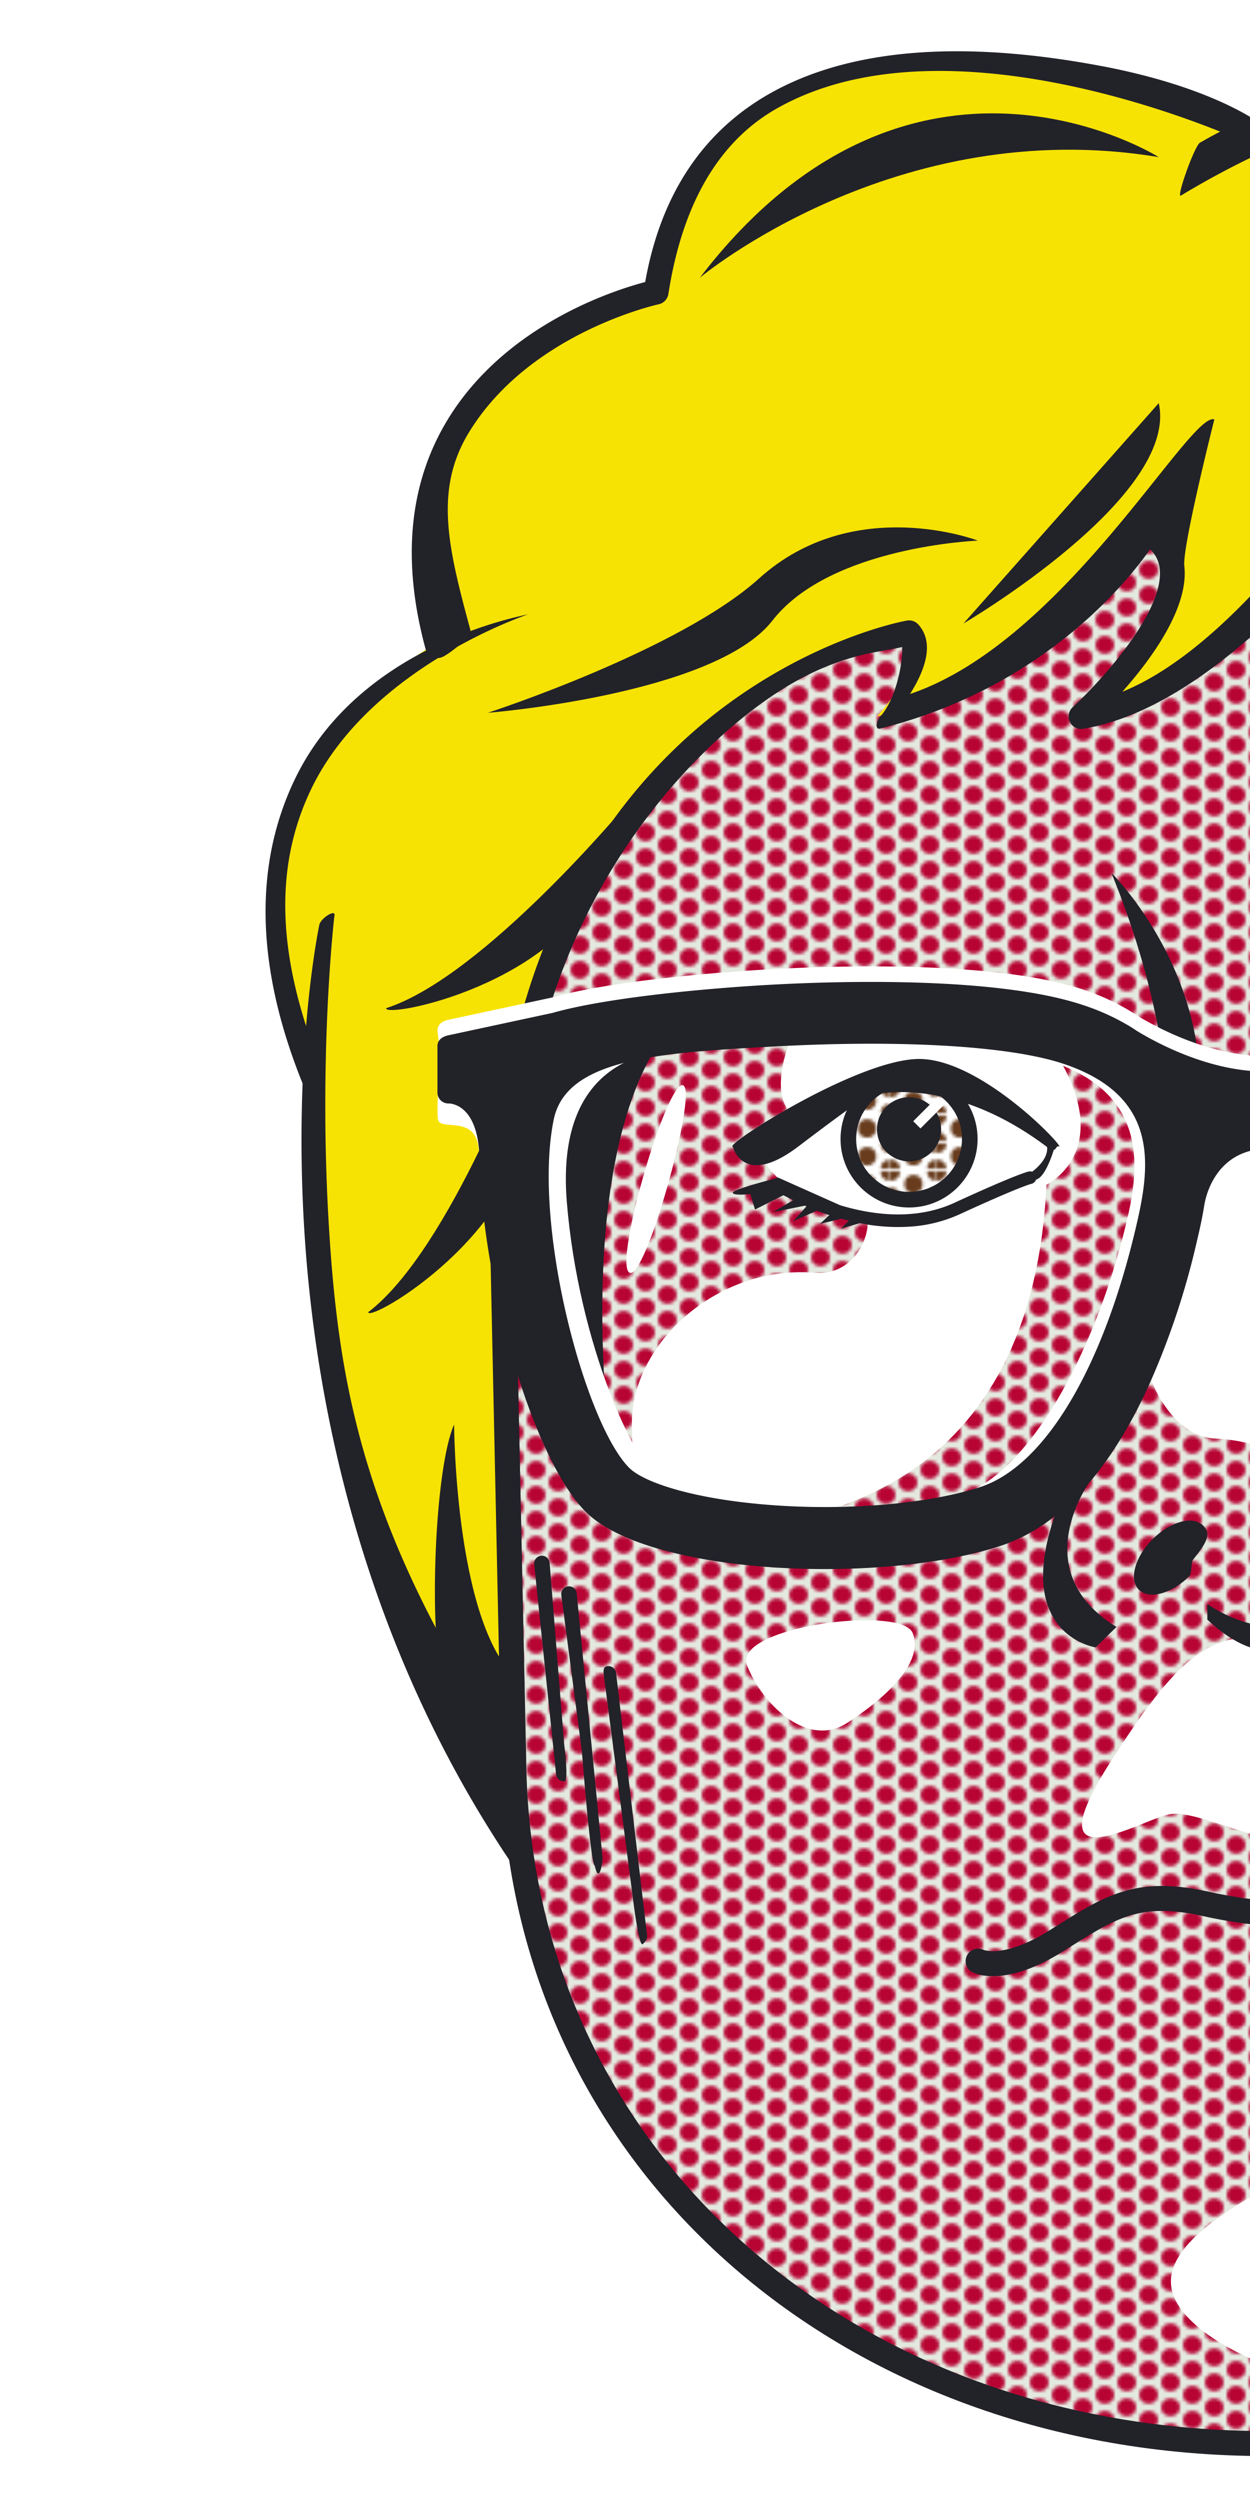 <svg xmlns="http://www.w3.org/2000/svg" width="400" height="800" viewBox="0 0 400 800"><defs><clipPath id="a"><path fill="none" d="M0 0h14v8H0z"/></clipPath><clipPath id="b"><path fill="none" d="M0 0h14.68v8.16H0z"/></clipPath><pattern id="c" width="14" height="8" patternTransform="translate(-38.44 -1.65)" patternUnits="userSpaceOnUse" viewBox="0 0 14 8"><path fill="none" d="M0 0h14v8H0z"/><g clip-path="url(#a)" fill="#b70433"><ellipse rx="3" ry="2.85"/><ellipse cx="14" rx="3" ry="2.85"/><ellipse cx="14" cy="8" rx="3" ry="2.85"/><ellipse cy="8" rx="3" ry="2.85"/><ellipse cx="7" cy="4" rx="3" ry="2.85"/></g></pattern><pattern id="d" width="14.68" height="8.16" patternTransform="matrix(.99 0 0 .99 -41.64 .66)" patternUnits="userSpaceOnUse" viewBox="0 0 14.68 8.16"><path fill="none" d="M0 0h14.68v8.16H0z"/><g clip-path="url(#b)" fill="#683c1d"><circle r="2.98"/><circle cy="8.16" r="2.98"/><circle cx="14.68" r="2.98"/><circle cx="14.68" cy="8.16" r="2.98"/><circle cx="7.33" cy="4.08" r="2.98"/></g></pattern></defs><path d="M408.27 36.14c-3.54 1.46-6.65 2.89-9.24 4.23-4.7-1.82-17.76-10.81-47.39-16.36-55.19-10.35-87-1.05-103.92 8.57-21.14 12-34.14 32.22-38.64 60.1-5.55 1.33-44 11.59-63.18 43-11.94 19.49-14.29 43.22-7 70.53-14.56 9-31.72 23.29-41.89 44.51-12.83 26.8-12 58.66 2.52 94.69a1 1 0 00.35.44 458.19 458.19 0 00.43 47.18c3.17 52 17.11 129 65.53 201.09a1 1 0 00.83.44l241.6-6.56z" fill="#f7e303"/><path d="M648.52 480.67c-1.27-27.28-3.38-54.65-4.75-81.35-7.53-37.47 1-55.08-16.25-101.3-17.93-47.1-24-63.63-74.44-74.35-19.38-4.12-109.93-61.74-116.27-64.67-18.57 25.23-51.18 63.87-91 70.32 0 0 48-44 21.12-59.15 0 0-26.3 44.17-86.33 59.15 0 0 17.44-18.93 10.26-26.82 0 0-96.57 17.08-122.82 133.63 1.7 17 4.76 33.55 2.9 48.43h-.92c-3.31 26.76-5.77 51.38-7.36 74.09l.19 9.24c-.2 3.25-.39 6.46-.55 9.64l.76-.12 1.94 86.8c.07 8.74.65 18.6 1.7 29.36 11.16 61.42 37.74 100.6 80.94 134.35 123 106.35 294.57 32.54 317.33.83 57.88-42.65 77.87-101.5 83.1-165.54v-2.65z" fill="#e4e9df"/><path d="M648.52 480.67c-1.27-27.28-3.38-54.65-4.75-81.35-7.53-37.47 1-55.08-16.25-101.3-17.93-47.1-24-63.63-74.44-74.35-19.38-4.12-109.93-61.74-116.27-64.67-18.57 25.23-51.18 63.87-91 70.32 0 0 48-44 21.12-59.15 0 0-26.3 44.17-86.33 59.15 0 0 17.44-18.93 10.26-26.82 0 0-96.57 17.08-122.82 133.63 1.7 17 4.76 33.55 2.9 48.43h-.92c-3.31 26.76-5.77 51.38-7.36 74.09l.19 9.24c-.2 3.25-.39 6.46-.55 9.64l.76-.12 1.94 86.8c.07 8.74.65 18.6 1.7 29.36 11.16 61.42 37.74 100.6 80.94 134.35 123 106.35 294.57 32.54 317.33.83 57.88-42.65 77.87-101.5 83.1-165.54v-2.65z" fill="url(#c)"/><path d="M407.42 588.68v-64.87a22.54 22.54 0 01-6.26.4c-16.85-1.3-28.53 12.72-45.38 38.94-26.63 41.42 10.14 18.68 18.63 17.38 7.12-1.09 21.32 5.87 33.01 8.15zM407.42 699c-18.33 9.79-33.56 20.74-32.69 32 .75 9.78 13.81 19.64 32.69 26.73z" fill="#fff"/><path d="M216.54 327.14s-33.53 25.31-21 140.74c6.57 60.73-28.63-126-28.63-126l49.68-14.7" fill="#222229"/><path d="M292.05 522.56c-3.59-9-57.65-2-53 10.28s19.23 26.74 32 18.51 24.67-19.53 21-28.79zM405.1 363.84l-21.62 2.07-17.05 70.29s6.2 23.65 22.93 24.16a56.34 56.34 0 0115.1 2.93c2.03-33.06 1.08-66.29.64-99.45zM340 340.71c-6.85-12.56-85.66-11.51-85.66-11.51s-13.48 28.25 6.41 30.21l-4.15 5.06s3.16 14.45 14.89 17.23 6.08 27-10.74 25.59c-31.26-2.62-58.91 22.86-58.53 48.55s2.27 32.76 18.28 32.9 109 3.77 114.36-109.62c-.01 0 20.71-9.83 5.14-38.41zM218.33 347.28c5.6-.28-11.43 62.07-16.81 60s11.22-59.72 16.81-60z" fill="#fff"/><path d="M368.83 492.54c-5.68 5.68-7.64 12.92-4.39 16.18s10.51 1.3 16.19-4.38c.71-.71.52-4.43 1.11-5.17 4.14-5.24 6.12-8.17 3.27-11-3.26-3.27-10.5-1.31-16.18 4.37zM349 473.72s-21.39 28.7 8.27 46.9l-6.67 6.55s-29.23-4.27-10.6-48.61c28.07-66.64 9-4.84 9-4.84z" fill="#222229"/><path d="M405.23 781.94c-134.22 0-239.89-91.08-240.86-219.57l-3.83-179.6" fill="none" stroke="#222229" stroke-miterlimit="10" stroke-width="8"/><path d="M410.5 612.46s-9.8.08-24.38-3.16c-22.34-5-30.92.94-48 11.71S313 627.57 313 627.57" fill="none" stroke="#222229" stroke-linecap="round" stroke-miterlimit="10" stroke-width="8"/><path fill="#fff" d="M382.01 350.16l3.22 9.25 11.97-9.25h-15.19z"/><path d="M140 210.57a4 4 0 01-3.83-2.93c-7.71-28.41-5.29-53.14 7.18-73.52 18.52-30.26 53.18-41.26 63.11-43.87 4.94-27.8 18.31-48.07 39.78-60.26 25.28-14.35 60.92-17.35 105.94-8.91 33.22 6.23 47.73 16.43 48.82 16.86a4 4 0 11-3 7.36c-1-.41-92.91-42.69-149.48-10.55-19.9 11.32-30.52 32.71-34.64 59.35a4 4 0 01-3.11 3.27c-.4.09-41.2 9.06-60.68 40.95-11.25 18.42-6.69 37 .42 63.22.57 2.11-7.34 8.32-9.46 8.89a3.77 3.77 0 01-1.05.14z" fill="#222229"/><path d="M100.43 349a4 4 0 01-3.68-2.49C81.92 309.69 81.1 277 94.31 249.44c20.72-43.26 72.76-52.28 74.76-52.89s-50.4 16-69.56 56.1c-12.18 25.48-10.63 54.45 3.32 89.11.82 2 1.12 6.14-.92 7a3.83 3.83 0 01-1.48.24z" fill="#222229"/><path d="M163.35 595.78c-48.79-72.64-62.83-150.25-66-202.57-3.46-56.68 4.49-95.63 4.83-97.26.45-2.15 5.3-5.15 4.85-3-.08.4-5.18 44.36-1.75 100 3.16 51.27 11.37 98.32 59.11 169.39 1.2 1.85-.27 34.58-1.04 33.44zM406.59 34.69a177.07 177.07 0 00-22.65 11c-1.8 1.25-7.81 18.13-6 16.87a271.64 271.64 0 0128.67-15.09zM406.59 183.72c-14.39 16.2-30.8 30.88-47.45 37.65 9.44-10.63 21.36-27 19.84-40.27-.69-6.1 9.61-46.89 9.61-46.89-7.81-2.74-47.83 71.17-97.39 87.87 4.5-7.08 8.15-16.21 2.63-22.27a4 4 0 00-3.62-1.23c-1 .18-26.12 4.79-54.49 24.69-26.11 18.32-59.93 53.62-72.75 117.79a4 4 0 003.11 4.67 4.11 4.11 0 00.78.07 4 4 0 003.89-3.19c12.27-61.4 49.44-101 74.25-118.48 21.53-15.18 36.41-15.28 43.68-17.08.3 4.62-1.83 16.63-7.07 22.33-1.19 1.29-1.7 4.2 0 3.77 51.55-12.87 78.63-46.28 86.42-57.38a9.74 9.74 0 013.07 6.23c1.59 13.95-19.62 36.77-27.93 44.39a4 4 0 003.32 6.84c20.94-3.4 42-18.14 60.1-35.2z" fill="#222229"/><path d="M308.31 199.52S377.48 159 370.8 129zM201.38 256.42s-46.38 56.07-77.79 66.19c-.93 3.44 56-7.38 69.28-43.19zM169.1 331.56s-25 68.33-51.28 88.34c.27 3.55 50.36-25.64 50.92-63.82l.36-24.52zM145.31 455.84s.25 68.37 22.38 83.21v37.1s-21.69-21.32-26.1-37.63-2.59-68.37 3.72-82.68zM370.8 50.28S291.69.4 223.94 88.88c0 0 62.74-52.61 146.86-38.6zM156.09 228.1s72.61-5.75 91.1-29.53S312.93 173 312.93 173s-39.71-15.24-70 12.08c-25.68 23.16-86.84 43.02-86.84 43.02zM386.35 513.29v5c27.08 25.24 40.4-5 40.4-5-17.83 16.51-40.4 0-40.4 0z" fill="#222229"/><path d="M328.53 358.31l-35-16.9-49.89 28.93s12.48 21.33 38 19.77 50-15.27 50-15.27l6-8.31z" fill="#fff"/><circle cx="290.9" cy="364.47" r="19.43" fill="url(#d)"/><circle cx="290.9" cy="364.47" r="19.43" fill="none" stroke="#222229" stroke-miterlimit="10" stroke-width="5"/><circle cx="290.9" cy="361.37" r="10.26" fill="#222229"/><path d="M329.17 374.88c-.39.09-4.34 1.07-23.73 10-12.78 5.89-26.81 3.77-36.65.78l-19.71-8.8c-.24-.16-.58 0-.92.24-3.18.83-13.41 3.55-13.64 4.51-.27 1.12 5.57.51 5.57.51l1.52 4.93 9.09-4.58c.89.48 1.92 1 3.08 1.59l-6.44 3.83 10.22-2.08.51.22-4.25 4.75 7.62-3.38c1.25.49 2.57 1 3.94 1.42l-3 2.84 6.84-1.67c.81.23 1.61.44 2.41.63l-2.5 2.55 6-1.76a61.07 61.07 0 0016.74 1.07 45.3 45.3 0 0015.26-3.93c18.74-8.63 22.7-9.67 22.91-9.72a2 2 0 00-.87-3.95zM293.92 338.87c-19.79.21-62.64 27.79-59.41 28.1 0 0 3.24 13.38 21.07-.18s22-16.08 22-16.08 25.4-8 57.75 16.54c2.88 2.18 2.36-1.08 3.62-.31 1.46-.12-25.25-28.28-45.03-28.07z" fill="#222229"/><path d="M328.94 375.91s8.3-5.06 5.64-10.63 3.06 1.25 3.06 1.25-3 11.29-6.71 11-1.99-1.62-1.99-1.62z" fill="#222229"/><path fill="#fff" d="M300.188 350.838l2.312 2.312-7.955 7.955-2.312-2.312z"/><path d="M355.64 279.31S407 329.87 371.49 394.4c0 0 12.75-45.07-15.85-115.09z" fill="#222229"/><path d="M404.09 337.93c-17.51-.26-33.95-9.14-40.21-12.95-.84-.57-1.71-1.12-2.61-1.67a73.83 73.83 0 00-14.72-6.66c-27.7-9.24-78.62-7.65-99.22-6.53-19.74 1.06-52.81 4-70.52 9.05l-33.36 7.17c-2 .42-3.47 1.56-3.47 3.47l1.7 13.42s78.14-11.79 107.2-13.33c40.34-2.15 103.91 11 107.84 14.49 5.74.62 26.5 2.34 47.43 4z" fill="#fff"/><path d="M166.86 341.84s-26.79-11.86-26.53-7.49c.48 8.14-.74 20.12-.16 23.91s12-1.67 13 9.27c.55 5.95 13.69-25.69 13.69-25.69zM309.54 481.79l-1.23-3.79c20-6.5 42-43.42 52.37-87.77l.13-.54c4.23-18.1 5.29-40.15-24.38-50l1.26-3.76c33.07 11 31.24 36.5 27 54.7l-.12.54c-10.84 46.33-33.46 83.61-55.03 90.62zM211.9 487.47c-17.71-10.78-35.75-57.54-39.39-102.11-1.61-19.78 2.54-35 12.36-45.24 13-13.55 30.91-13 31.67-13l-.35 8.92.18-4.46-.16 4.46c-.16 0-14.83-.35-25 10.31-7.92 8.31-11.22 21.19-9.83 38.26 3.62 44.49 21.62 86.96 35.16 95.24z" fill="#fff"/><path d="M404.09 342.88c-17.51-.25-33.95-9.13-40.21-12.94a55.56 55.56 0 00-2.61-1.67 73.83 73.83 0 00-14.72-6.66c-27.7-9.24-78.62-7.65-99.22-6.53-19.74 1.06-52.81 4-70.52 9.05l-33.36 7.17c-2 .42-3.47 1.56-3.47 3.47v14.87a3.48 3.48 0 003.47 3.47s10-.55 10 18.77a16.7 16.7 0 00.12 2.15c1.51 39.24 17.29 93.16 33.87 109.75 12.32 12.31 44.54 18.32 76.51 18.32 20.53 0 41-2.48 56-7.35 18.54-6 34.35-22.83 47-49.93a248.13 248.13 0 0016.14-48l.13-.53c.64-2.76 1.48-6.38 2.14-10.56s4.26-17.09 18.89-18.12zm-40.36 48.84l-.12.54c-10.65 45.65-29.32 76.89-49.94 83.6-16.22 5.27-41.29 7.52-65.42 5.86-25.88-1.78-42.2-7.31-46.89-12-14.12-14.12-31.1-77.52-24.18-111.4 4-19.58 33.42-21.46 71.64-23.5 40.34-2.14 74.51-.06 91.41 5.57 30.39 10.13 28.07 31.81 23.5 51.33zM180.41 570a2.47 2.47 0 01-2.46-2.22l-7-67.12a2.48 2.48 0 114.93-.51l4.62 57.65c.14 1.37 1.51 12.05.15 12.19zM190.32 597c-1.26 0-4-35.17-4.11-36.45l-6.58-50.08a2.48 2.48 0 114.93-.48l8.24 84.29c.13 1.4-1.08 9.21-2.48 2.72zM205.54 622.18c-1.24 0-3.08-15.19-3.23-16.45l-9.1-69.81c-.16-1.36-.18-2.59 1.18-2.75a2.47 2.47 0 012.75 2.17l9.94 84.11c.16 1.36-1.44 2.73-1.54 2.73z" fill="#222229"/></svg>